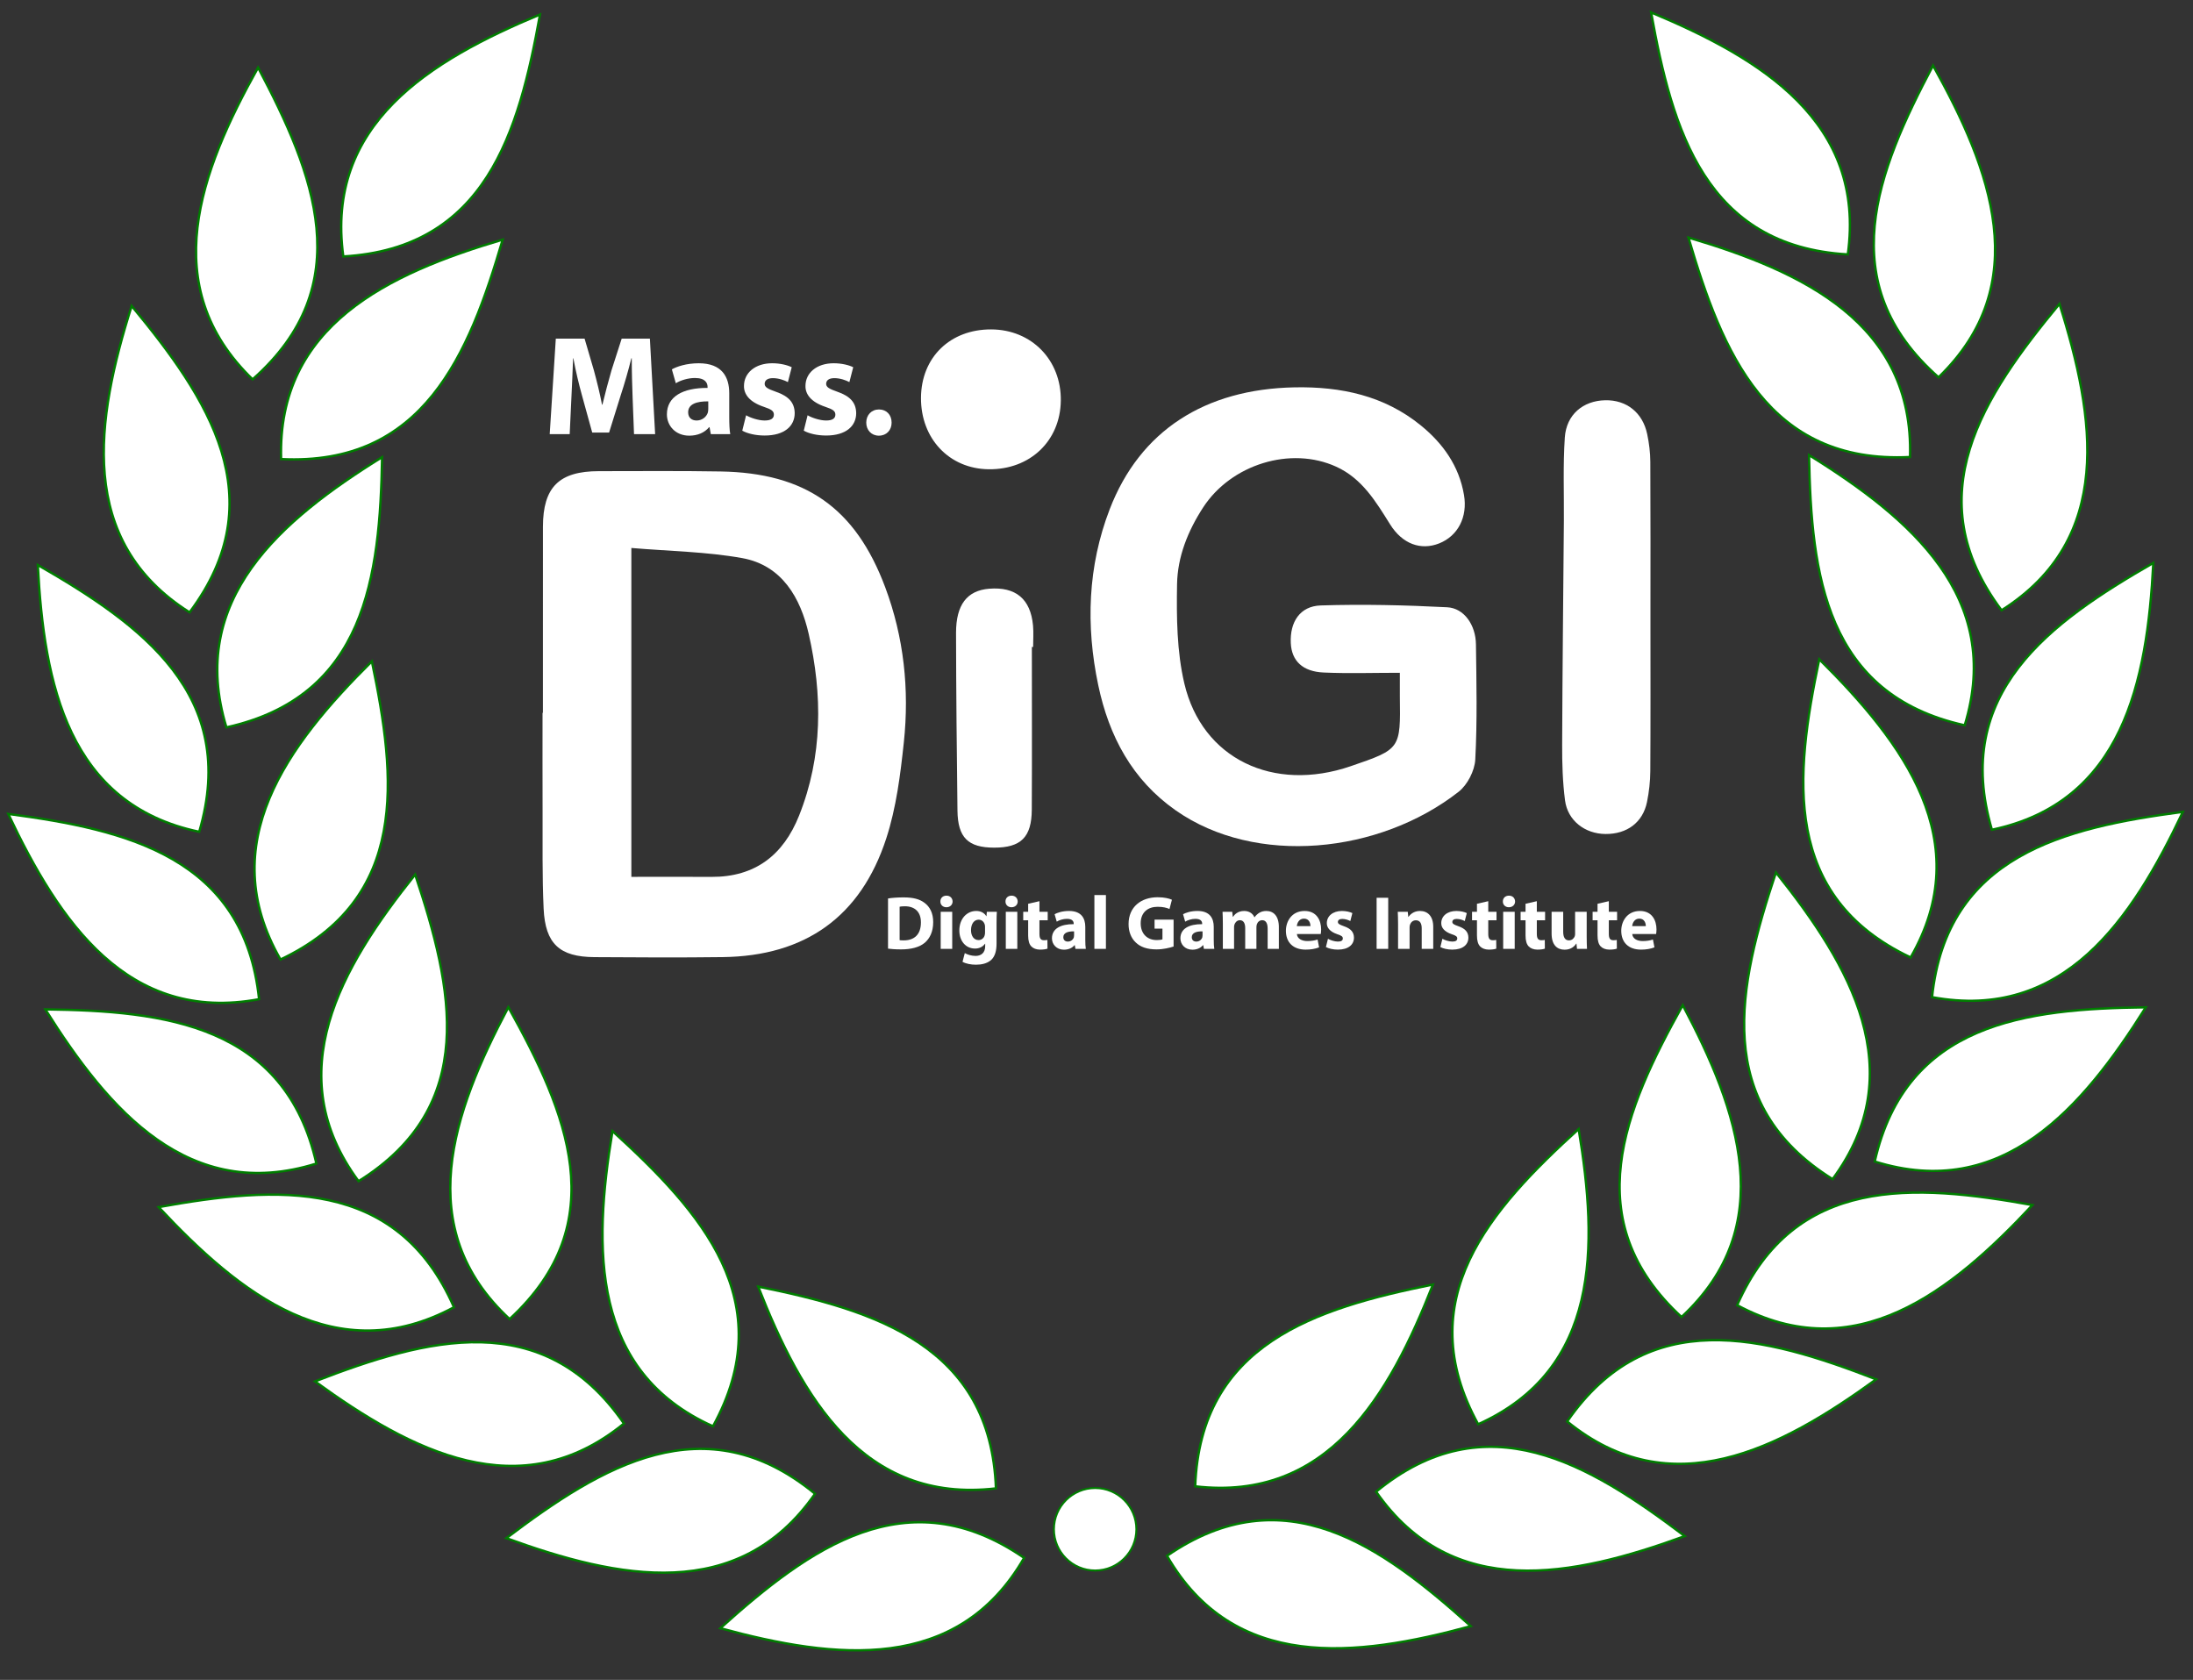 <?xml version="1.0" encoding="utf-8"?>
<!-- Generator: Adobe Illustrator 16.0.0, SVG Export Plug-In . SVG Version: 6.00 Build 0)  -->
<!DOCTYPE svg PUBLIC "-//W3C//DTD SVG 1.1//EN" "http://www.w3.org/Graphics/SVG/1.1/DTD/svg11.dtd">
<svg version="1.1"
	 id="svg2" xmlns:sodipodi="http://sodipodi.sourceforge.net/DTD/sodipodi-0.dtd" xmlns:dc="http://purl.org/dc/elements/1.1/" xmlns:cc="http://creativecommons.org/ns#" xmlns:inkscape="http://www.inkscape.org/namespaces/inkscape" xmlns:svg="http://www.w3.org/2000/svg" xmlns:rdf="http://www.w3.org/1999/02/22-rdf-syntax-ns#" sodipodi:modified="true" sodipodi:docname="Laurel_wreath.svg" sodipodi:version="0.32" inkscape:output_extension="org.inkscape.output.svg.inkscape" inkscape:version="0.47 r22583"
	 xmlns="http://www.w3.org/2000/svg" xmlns:xlink="http://www.w3.org/1999/xlink" x="0px" y="0px" width="940px" height="720px"
	 viewBox="0 0 940 720" enable-background="new 0 0 940 720" xml:space="preserve">
<rect x="0" y="0" width="940" height="720" fill="#333333" stroke="none"/>
<defs>
	
	
		<inkscape:perspective  id="perspective184" inkscape:vp_x="0 : 360 : 1" sodipodi:type="inkscape:persp3d" inkscape:vp_z="940 : 360 : 1" inkscape:vp_y="0 : 1000 : 0" inkscape:persp3d-origin="470 : 240 : 1">
		</inkscape:perspective>
	
		<inkscape:perspective  id="perspective3267" inkscape:vp_x="0 : 0.5 : 1" sodipodi:type="inkscape:persp3d" inkscape:vp_z="1 : 0.5 : 1" inkscape:vp_y="0 : 1000 : 0" inkscape:persp3d-origin="0.5 : 0.33333333 : 1">
		</inkscape:perspective>
</defs>
<sodipodi:namedview  height="720px" width="940px" id="base" showgrid="false" pagecolor="#ffffff" inkscape:cy="363.67349" borderopacity="1.0" bordercolor="#666666" inkscape:cx="469.59868" inkscape:zoom="0.49787609" inkscape:window-maximized="0" inkscape:window-y="132" inkscape:window-x="129" inkscape:window-height="602" inkscape:window-width="887" inkscape:current-layer="layer1" inkscape:document-units="px" inkscape:pageshadow="2" inkscape:pageopacity="0.0">
	</sodipodi:namedview>
<g id="layer1" transform="translate(91.881, -228.748)" inkscape:label="Warstwa 1" inkscape:groupmode="layer">
	<g id="g3332">
		<g id="g3240-1" transform="matrix(-1,0,0,1,755.436,-0.882)">
			<path id="path1872-7" sodipodi:nodetypes="ccc" fill="#FFFFFF" stroke="#007D00" d="M347.089,896.449
				c-50.263-34.612-91.991-4.221-130.205,30.146C266.215,939.998,318.455,946.077,347.089,896.449z"/>
			<path id="path2784-4" sodipodi:nodetypes="ccc" fill="#FFFFFF" stroke="#007D00" d="M335.008,866.659
				c-2.23-60.986-51.521-76.327-101.903-86.475C251.796,827.764,278.1,873.307,335.008,866.659z"/>
			<path id="path2790-0" sodipodi:nodetypes="ccc" fill="#FFFFFF" stroke="#007D00" d="M257.462,868.966
				c-47.157-38.734-91.306-11.979-132.287,19.035C173.198,905.524,224.739,915.997,257.462,868.966z"/>
			<path id="path2796-9" sodipodi:nodetypes="ccc" fill="#FFFFFF" stroke="#007D00" d="M213.726,840.048
				c29.387-53.484-5.043-91.949-43.076-126.518C162.272,763.958,161.472,816.546,213.726,840.048z"/>
			<path id="path2802-4" sodipodi:nodetypes="ccc" fill="#FFFFFF" stroke="#007D00" d="M175.564,838.863
				c-34.694-50.205-84.496-36.614-132.424-18.057C84.495,850.853,131.173,875.089,175.564,838.863z"/>
			<path id="path2808-8" sodipodi:nodetypes="ccc" fill="#FFFFFF" stroke="#007D00" d="M126.559,794.085
				c44.895-41.337,24.512-88.766-0.527-133.647C102.025,705.568,84.514,755.161,126.559,794.085z"/>
			<path id="path2814-8" sodipodi:nodetypes="ccc" fill="#FFFFFF" stroke="#007D00" d="M102.705,789.025
				c-24.515-55.887-75.99-52.016-126.573-42.913C11.019,783.476,52.235,816.146,102.705,789.025z"/>
			<path id="path2820-2" sodipodi:nodetypes="ccc" fill="#FFFFFF" stroke="#007D00" d="M61.808,734.997
				c51.782-32.293,40.551-82.68,24.271-131.428C54.117,643.466,27.712,688.95,61.808,734.997z"/>
			<path id="path2826-4" sodipodi:nodetypes="ccc" fill="#FFFFFF" stroke="#007D00" d="M43.732,727.443
				C30.23,667.928-21.05,661.995-72.442,661.367C-45.251,704.655-10.957,744.53,43.732,727.443L43.732,727.443z"/>
			<path id="path2832-5" sodipodi:nodetypes="ccc" fill="#FFFFFF" stroke="#007D00" d="M28.354,639.982
				c55.141-26.151,49.75-77.492,39.158-127.784C31.194,548.173-0.246,590.335,28.354,639.982z"/>
			<path id="path2838-5" sodipodi:nodetypes="ccc" fill="#FFFFFF" stroke="#007D00" d="M19.164,656.998
				c-6.339-60.695-56.554-72.677-107.506-79.401C-66.482,623.805-37.167,667.47,19.164,656.998z"/>
			<path id="path2844-1" sodipodi:nodetypes="ccc" fill="#FFFFFF" stroke="#007D00" d="M5.175,540.486
				c59.589-13.17,65.808-64.417,66.721-115.804C28.458,451.632-11.607,485.703,5.175,540.486z"/>
			<path id="path2850-7" sodipodi:nodetypes="ccc" fill="#FFFFFF" stroke="#007D00" d="M-6.486,585.254
				c17.245-58.54-24.626-88.733-69.183-114.351C-73.048,521.955-62.562,573.493-6.486,585.254z"/>
			<path id="path2856-1" sodipodi:nodetypes="ccc" fill="#FFFFFF" stroke="#007D00" d="M28.616,425.502
				c60.949,3.052,80.495-44.727,94.963-94.043C74.562,345.965,26.913,368.232,28.616,425.502L28.616,425.502z"/>
			<path id="path2862-1" sodipodi:nodetypes="ccc" fill="#FFFFFF" stroke="#007D00" d="M-10.627,491.193
				c36.629-48.812,7.962-91.743-24.821-131.324C-50.847,408.612-59.049,460.563-10.627,491.193z"/>
			<path id="path2868-5" sodipodi:nodetypes="ccc" fill="#FFFFFF" stroke="#007D00" d="M55.278,338.667
				c60.927-3.515,75.226-53.118,84.309-103.704C92.41,254.653,47.432,281.911,55.278,338.667z"/>
			<path id="path2874-2" sodipodi:nodetypes="ccc" fill="#FFFFFF" stroke="#007D00" d="M16.39,391.333
				c45.776-40.357,26.425-88.215,2.361-133.628C-6.225,302.307-24.804,351.51,16.39,391.333z"/>
		</g>
		<g id="g3240">
			<path id="path1872" sodipodi:nodetypes="ccc" fill="#FFFFFF" stroke="#007D00" d="M347.089,896.448
				c-50.263-34.611-91.991-4.22-130.205,30.146C266.215,939.998,318.456,946.077,347.089,896.448z"/>
			<path id="path2784" sodipodi:nodetypes="ccc" fill="#FFFFFF" stroke="#007D00" d="M335.008,866.659
				c-2.23-60.986-51.521-76.327-101.903-86.476C251.796,827.764,278.099,873.308,335.008,866.659z"/>
			<path id="path2790" sodipodi:nodetypes="ccc" fill="#FFFFFF" stroke="#007D00" d="M257.462,868.965
				c-47.157-38.733-91.305-11.979-132.287,19.036C173.197,905.524,224.738,915.996,257.462,868.965z"/>
			<path id="path2796" sodipodi:nodetypes="ccc" fill="#FFFFFF" stroke="#007D00" d="M213.726,840.047
				c29.387-53.484-5.043-91.949-43.076-126.517C162.272,763.958,161.472,816.546,213.726,840.047z"/>
			<path id="path2802" sodipodi:nodetypes="ccc" fill="#FFFFFF" stroke="#007D00" d="M175.564,838.862
				c-34.695-50.204-84.496-36.613-132.424-18.057C84.496,850.853,131.173,875.088,175.564,838.862z"/>
			<path id="path2808" sodipodi:nodetypes="ccc" fill="#FFFFFF" stroke="#007D00" d="M126.558,794.085
				c44.894-41.338,24.512-88.766-0.528-133.647C102.025,705.567,84.514,755.161,126.558,794.085z"/>
			<path id="path2814" sodipodi:nodetypes="ccc" fill="#FFFFFF" stroke="#007D00" d="M102.705,789.025
				c-24.513-55.889-75.99-52.018-126.573-42.913C11.019,783.477,52.235,816.146,102.705,789.025z"/>
			<path id="path2820" sodipodi:nodetypes="ccc" fill="#FFFFFF" stroke="#007D00" d="M61.808,734.997
				c51.783-32.294,40.55-82.68,24.27-131.428C54.118,643.466,27.712,688.95,61.808,734.997z"/>
			<path id="path2826" sodipodi:nodetypes="ccc" fill="#FFFFFF" stroke="#007D00" d="M43.732,727.442
				c-13.501-59.516-64.782-65.448-116.173-66.075C-45.251,704.654-10.957,744.53,43.732,727.442z"/>
			<path id="path2832" sodipodi:nodetypes="ccc" fill="#FFFFFF" stroke="#007D00" d="M28.354,639.982
				c55.139-26.152,49.75-77.493,39.159-127.785C31.194,548.172-0.246,590.335,28.354,639.982z"/>
			<path id="path2838" sodipodi:nodetypes="ccc" fill="#FFFFFF" stroke="#007D00" d="M19.165,656.998
				c-6.339-60.696-56.553-72.678-107.506-79.402C-66.483,623.806-37.166,667.471,19.165,656.998z"/>
			<path id="path2844" sodipodi:nodetypes="ccc" fill="#FFFFFF" stroke="#007D00" d="M5.175,540.486
				c59.589-13.17,65.808-64.417,66.721-115.804C28.458,451.632-11.608,485.703,5.175,540.486z"/>
			<path id="path2850" sodipodi:nodetypes="ccc" fill="#FFFFFF" stroke="#007D00" d="M-6.486,585.253
				c17.245-58.539-24.626-88.734-69.183-114.35C-73.048,521.955-62.562,573.493-6.486,585.253z"/>
			<path id="path2856" sodipodi:nodetypes="ccc" fill="#FFFFFF" stroke="#007D00" d="M28.616,425.502
				c60.951,3.052,80.497-44.727,94.963-94.044C74.562,345.965,26.914,368.232,28.616,425.502L28.616,425.502z"/>
			<path id="path2862" sodipodi:nodetypes="ccc" fill="#FFFFFF" stroke="#007D00" d="M-10.626,491.193
				c36.629-48.812,7.962-91.743-24.822-131.325C-50.847,408.612-59.048,460.563-10.626,491.193z"/>
			<path id="path2868" sodipodi:nodetypes="ccc" fill="#FFFFFF" stroke="#007D00" d="M55.278,338.667
				c60.925-3.515,75.224-53.118,84.307-103.704C92.411,254.653,47.431,281.911,55.278,338.667z"/>
			<path id="path2874" sodipodi:nodetypes="ccc" fill="#FFFFFF" stroke="#007D00" d="M16.389,391.333
				c45.777-40.357,26.425-88.215,2.361-133.629C-6.225,302.307-24.804,351.51,16.389,391.333z"/>
		</g>
		
			<path id="path3042" sodipodi:ry="17.172594" sodipodi:type="arc" sodipodi:cx="352.54324" sodipodi:rx="13.131983" sodipodi:cy="905.89008" fill="#FFFFFF" stroke="#007D00" stroke-width="0.85" stroke-linecap="round" d="
			M395.215,884.18c0,9.765-7.915,17.68-17.678,17.68c-9.765,0-17.68-7.915-17.68-17.68c0-9.763,7.915-17.678,17.68-17.678
			C387.3,866.502,395.215,874.417,395.215,884.18L395.215,884.18z"/>
	</g>
</g>
<g enable-background="new    ">
	<path fill="#FFFFFF" d="M271.159,170.389c-0.182-4.92-0.364-10.871-0.364-16.822h-0.182c-1.275,5.223-2.976,11.053-4.555,15.851
		l-4.98,15.972h-7.227l-4.373-15.851c-1.336-4.798-2.733-10.628-3.705-15.972h-0.122c-0.243,5.526-0.425,11.842-0.729,16.943
		l-0.729,15.547h-8.563l2.611-40.932h12.328l4.008,13.664c1.275,4.736,2.551,9.838,3.462,14.636h0.182
		c1.154-4.737,2.55-10.142,3.887-14.696l4.373-13.604h12.085l2.247,40.932h-9.049L271.159,170.389z"/>
	<path fill="#FFFFFF" d="M304.684,186.057l-0.546-2.976h-0.182c-1.943,2.368-4.98,3.644-8.502,3.644
		c-6.012,0-9.595-4.372-9.595-9.109c0-7.713,6.923-11.417,17.429-11.356v-0.425c0-1.579-0.85-3.826-5.405-3.826
		c-3.037,0-6.255,1.032-8.199,2.247l-1.7-5.952c2.065-1.153,6.134-2.611,11.539-2.611c9.899,0,13.057,5.83,13.057,12.814v10.324
		c0,2.854,0.122,5.587,0.425,7.227H304.684z M303.591,172.028c-4.858-0.062-8.624,1.093-8.624,4.676
		c0,2.368,1.579,3.522,3.644,3.522c2.308,0,4.19-1.519,4.797-3.4c0.122-0.486,0.182-1.033,0.182-1.579V172.028z"/>
	<path fill="#FFFFFF" d="M319.808,177.979c1.701,1.032,5.223,2.247,7.956,2.247c2.793,0,3.947-0.972,3.947-2.49
		c0-1.518-0.911-2.247-4.373-3.4c-6.134-2.065-8.502-5.405-8.441-8.928c0-5.526,4.737-9.717,12.085-9.717
		c3.461,0,6.559,0.79,8.38,1.701l-1.64,6.376c-1.336-0.729-3.887-1.7-6.438-1.7c-2.247,0-3.522,0.911-3.522,2.429
		c0,1.397,1.154,2.126,4.797,3.401c5.648,1.943,8.017,4.798,8.077,9.17c0,5.526-4.373,9.596-12.875,9.596
		c-3.887,0-7.349-0.851-9.596-2.064L319.808,177.979z"/>
	<path fill="#FFFFFF" d="M346.166,177.979c1.7,1.032,5.223,2.247,7.956,2.247c2.793,0,3.947-0.972,3.947-2.49
		c0-1.518-0.911-2.247-4.373-3.4c-6.134-2.065-8.502-5.405-8.441-8.928c0-5.526,4.737-9.717,12.085-9.717
		c3.462,0,6.559,0.79,8.381,1.701l-1.64,6.376c-1.336-0.729-3.887-1.7-6.438-1.7c-2.247,0-3.522,0.911-3.522,2.429
		c0,1.397,1.154,2.126,4.797,3.401c5.648,1.943,8.017,4.798,8.077,9.17c0,5.526-4.373,9.596-12.875,9.596
		c-3.887,0-7.349-0.851-9.596-2.064L346.166,177.979z"/>
	<path fill="#FFFFFF" d="M371.309,181.138c0-3.279,2.247-5.648,5.465-5.648c3.219,0,5.405,2.308,5.405,5.648
		c0,3.219-2.187,5.587-5.466,5.587C373.556,186.725,371.309,184.356,371.309,181.138z"/>
</g>
<g enable-background="new    ">
	<path fill="#FFFFFF" d="M380.64,385.074c1.819-0.292,4.191-0.454,6.692-0.454c4.158,0,6.855,0.747,8.966,2.339
		c2.274,1.689,3.704,4.386,3.704,8.251c0,4.19-1.527,7.082-3.639,8.869c-2.307,1.916-5.815,2.826-10.103,2.826
		c-2.566,0-4.386-0.162-5.62-0.325V385.074z M385.61,402.941c0.422,0.098,1.104,0.098,1.722,0.098
		c4.483,0.033,7.407-2.437,7.407-7.666c0.032-4.549-2.631-6.952-6.887-6.952c-1.104,0-1.819,0.098-2.242,0.194V402.941z"/>
	<path fill="#FFFFFF" d="M408.318,386.374c0,1.364-1.04,2.469-2.664,2.469c-1.559,0-2.599-1.104-2.566-2.469
		c-0.032-1.43,1.007-2.501,2.599-2.501S408.285,384.944,408.318,386.374z M403.217,406.678v-15.886h4.938v15.886H403.217z"/>
	<path fill="#FFFFFF" d="M427.289,390.792c-0.065,1.007-0.13,2.339-0.13,4.711v8.868c0,3.054-0.617,5.556-2.404,7.147
		c-1.754,1.494-4.125,1.949-6.465,1.949c-2.079,0-4.288-0.423-5.717-1.235l0.975-3.735c1.007,0.585,2.761,1.202,4.613,1.202
		c2.339,0,4.126-1.268,4.126-4.191v-1.039h-0.065c-0.942,1.332-2.469,2.079-4.289,2.079c-3.931,0-6.724-3.184-6.724-7.765
		c0-5.1,3.313-8.349,7.211-8.349c2.177,0,3.541,0.942,4.354,2.242h0.065l0.162-1.885H427.289z M422.221,397.257
		c0-0.325-0.033-0.649-0.098-0.909c-0.357-1.3-1.299-2.177-2.664-2.177c-1.787,0-3.249,1.624-3.249,4.516
		c0,2.371,1.169,4.223,3.249,4.223c1.267,0,2.274-0.845,2.599-2.014c0.13-0.357,0.163-0.877,0.163-1.3V397.257z"/>
	<path fill="#FFFFFF" d="M436.222,386.374c0,1.364-1.04,2.469-2.664,2.469c-1.559,0-2.599-1.104-2.566-2.469
		c-0.032-1.43,1.007-2.501,2.599-2.501S436.189,384.944,436.222,386.374z M431.121,406.678v-15.886h4.938v15.886H431.121z"/>
	<path fill="#FFFFFF" d="M445.545,386.244v4.548h3.541v3.639h-3.541v5.75c0,1.917,0.455,2.794,1.949,2.794
		c0.617,0,1.104-0.065,1.462-0.13l0.032,3.735c-0.65,0.26-1.819,0.423-3.216,0.423c-1.592,0-2.923-0.553-3.703-1.364
		c-0.91-0.942-1.364-2.47-1.364-4.711v-6.497h-2.112v-3.639h2.112v-3.443L445.545,386.244z"/>
	<path fill="#FFFFFF" d="M460.975,406.678l-0.292-1.592h-0.097c-1.04,1.267-2.664,1.949-4.548,1.949
		c-3.216,0-5.133-2.339-5.133-4.873c0-4.126,3.704-6.107,9.324-6.075v-0.227c0-0.845-0.455-2.047-2.891-2.047
		c-1.625,0-3.346,0.552-4.386,1.202l-0.91-3.184c1.104-0.617,3.281-1.397,6.172-1.397c5.295,0,6.984,3.119,6.984,6.854v5.522
		c0,1.527,0.065,2.989,0.228,3.866H460.975z M460.39,399.174c-2.599-0.033-4.613,0.584-4.613,2.501c0,1.267,0.845,1.884,1.949,1.884
		c1.234,0,2.242-0.812,2.566-1.818c0.065-0.26,0.098-0.553,0.098-0.845V399.174z"/>
	<path fill="#FFFFFF" d="M469.096,383.612h4.938v23.065h-4.938V383.612z"/>
	<path fill="#FFFFFF" d="M503.043,405.671c-1.527,0.52-4.418,1.234-7.309,1.234c-3.996,0-6.888-1.007-8.902-2.956
		c-2.014-1.885-3.118-4.743-3.086-7.959c0.033-7.277,5.328-11.436,12.508-11.436c2.826,0,5.002,0.553,6.074,1.072l-1.039,3.963
		c-1.202-0.52-2.697-0.941-5.101-0.941c-4.126,0-7.244,2.339-7.244,7.081c0,4.516,2.826,7.18,6.887,7.18
		c1.138,0,2.047-0.13,2.437-0.324v-4.581h-3.379v-3.866h8.154V405.671z"/>
	<path fill="#FFFFFF" d="M516.037,406.678l-0.293-1.592h-0.098c-1.039,1.267-2.664,1.949-4.548,1.949
		c-3.216,0-5.133-2.339-5.133-4.873c0-4.126,3.704-6.107,9.323-6.075v-0.227c0-0.845-0.455-2.047-2.891-2.047
		c-1.625,0-3.346,0.552-4.386,1.202l-0.909-3.184c1.104-0.617,3.281-1.397,6.172-1.397c5.295,0,6.984,3.119,6.984,6.854v5.522
		c0,1.527,0.064,2.989,0.228,3.866H516.037z M515.452,399.174c-2.599-0.033-4.613,0.584-4.613,2.501
		c0,1.267,0.845,1.884,1.949,1.884c1.234,0,2.241-0.812,2.566-1.818c0.065-0.26,0.098-0.553,0.098-0.845V399.174z"/>
	<path fill="#FFFFFF" d="M524.158,395.86c0-1.982-0.065-3.671-0.131-5.068h4.158l0.229,2.145h0.098
		c0.682-1.008,2.078-2.502,4.807-2.502c2.047,0,3.672,1.04,4.354,2.696h0.064c0.586-0.812,1.301-1.462,2.047-1.916
		c0.877-0.521,1.852-0.78,3.021-0.78c3.054,0,5.36,2.145,5.36,6.888v9.355h-4.808v-8.642c0-2.307-0.748-3.638-2.34-3.638
		c-1.137,0-1.949,0.779-2.273,1.722c-0.13,0.357-0.195,0.877-0.195,1.267v9.291h-4.808v-8.901c0-2.014-0.715-3.378-2.274-3.378
		c-1.267,0-2.014,0.975-2.307,1.786c-0.162,0.39-0.194,0.845-0.194,1.234v9.259h-4.808V395.86z"/>
	<path fill="#FFFFFF" d="M555.896,400.311c0.162,2.047,2.176,3.021,4.482,3.021c1.689,0,3.054-0.228,4.386-0.65l0.649,3.347
		c-1.624,0.649-3.605,0.975-5.75,0.975c-5.393,0-8.479-3.119-8.479-8.089c0-4.028,2.501-8.479,8.023-8.479
		c5.133,0,7.082,3.996,7.082,7.927c0,0.845-0.098,1.592-0.162,1.949H555.896z M561.711,396.932c0-1.202-0.52-3.216-2.794-3.216
		c-2.079,0-2.924,1.884-3.054,3.216H561.711z"/>
	<path fill="#FFFFFF" d="M569.215,402.357c0.909,0.552,2.793,1.201,4.255,1.201c1.495,0,2.112-0.52,2.112-1.331
		c0-0.813-0.488-1.202-2.34-1.819c-3.281-1.104-4.548-2.892-4.516-4.775c0-2.956,2.534-5.198,6.465-5.198
		c1.852,0,3.509,0.423,4.483,0.91l-0.877,3.411c-0.715-0.391-2.079-0.91-3.444-0.91c-1.201,0-1.884,0.487-1.884,1.3
		c0,0.747,0.618,1.137,2.566,1.819c3.021,1.039,4.288,2.566,4.321,4.905c0,2.956-2.34,5.133-6.888,5.133
		c-2.079,0-3.931-0.455-5.132-1.104L569.215,402.357z"/>
	<path fill="#FFFFFF" d="M595.039,384.782v21.896h-4.97v-21.896H595.039z"/>
	<path fill="#FFFFFF" d="M599.262,395.86c0-1.982-0.064-3.671-0.129-5.068h4.287l0.229,2.177h0.098
		c0.648-1.007,2.273-2.534,4.904-2.534c3.249,0,5.686,2.145,5.686,6.822v9.421h-4.938v-8.804c0-2.047-0.715-3.443-2.502-3.443
		c-1.364,0-2.176,0.942-2.502,1.852c-0.129,0.292-0.194,0.779-0.194,1.234v9.161h-4.938V395.86z"/>
	<path fill="#FFFFFF" d="M618.266,402.357c0.91,0.552,2.795,1.201,4.256,1.201c1.494,0,2.111-0.52,2.111-1.331
		c0-0.813-0.486-1.202-2.338-1.819c-3.281-1.104-4.549-2.892-4.516-4.775c0-2.956,2.533-5.198,6.465-5.198
		c1.852,0,3.508,0.423,4.482,0.91l-0.877,3.411c-0.715-0.391-2.079-0.91-3.443-0.91c-1.202,0-1.885,0.487-1.885,1.3
		c0,0.747,0.617,1.137,2.566,1.819c3.021,1.039,4.289,2.566,4.32,4.905c0,2.956-2.338,5.133-6.887,5.133
		c-2.079,0-3.931-0.455-5.133-1.104L618.266,402.357z"/>
	<path fill="#FFFFFF" d="M637.92,386.244v4.548h3.541v3.639h-3.541v5.75c0,1.917,0.454,2.794,1.949,2.794
		c0.617,0,1.104-0.065,1.461-0.13l0.033,3.735c-0.65,0.26-1.82,0.423-3.217,0.423c-1.592,0-2.924-0.553-3.703-1.364
		c-0.91-0.942-1.364-2.47-1.364-4.711v-6.497h-2.112v-3.639h2.112v-3.443L637.92,386.244z"/>
	<path fill="#FFFFFF" d="M649.419,386.374c0,1.364-1.04,2.469-2.664,2.469c-1.56,0-2.599-1.104-2.566-2.469
		c-0.032-1.43,1.007-2.501,2.599-2.501S649.387,384.944,649.419,386.374z M644.318,406.678v-15.886h4.938v15.886H644.318z"/>
	<path fill="#FFFFFF" d="M658.742,386.244v4.548h3.541v3.639h-3.541v5.75c0,1.917,0.454,2.794,1.949,2.794
		c0.617,0,1.104-0.065,1.461-0.13l0.033,3.735c-0.65,0.26-1.82,0.423-3.217,0.423c-1.592,0-2.924-0.553-3.703-1.364
		c-0.91-0.942-1.364-2.47-1.364-4.711v-6.497h-2.112v-3.639h2.112v-3.443L658.742,386.244z"/>
	<path fill="#FFFFFF" d="M680.117,401.577c0,2.079,0.064,3.769,0.129,5.101h-4.287l-0.228-2.241h-0.098
		c-0.617,0.975-2.112,2.599-4.97,2.599c-3.217,0-5.588-2.015-5.588-6.92v-9.323h4.971v8.544c0,2.307,0.746,3.703,2.469,3.703
		c1.363,0,2.144-0.941,2.469-1.722c0.13-0.292,0.162-0.682,0.162-1.072v-9.453h4.971V401.577z"/>
	<path fill="#FFFFFF" d="M689.603,386.244v4.548h3.541v3.639h-3.541v5.75c0,1.917,0.454,2.794,1.949,2.794
		c0.617,0,1.104-0.065,1.462-0.13l0.032,3.735c-0.649,0.26-1.819,0.423-3.216,0.423c-1.592,0-2.924-0.553-3.703-1.364
		c-0.91-0.942-1.365-2.47-1.365-4.711v-6.497h-2.111v-3.639h2.111v-3.443L689.603,386.244z"/>
	<path fill="#FFFFFF" d="M699.641,400.311c0.162,2.047,2.176,3.021,4.482,3.021c1.689,0,3.054-0.228,4.386-0.65l0.649,3.347
		c-1.624,0.649-3.605,0.975-5.75,0.975c-5.393,0-8.479-3.119-8.479-8.089c0-4.028,2.501-8.479,8.023-8.479
		c5.133,0,7.082,3.996,7.082,7.927c0,0.845-0.098,1.592-0.162,1.949H699.641z M705.455,396.932c0-1.202-0.52-3.216-2.794-3.216
		c-2.079,0-2.924,1.884-3.054,3.216H705.455z"/>
</g>
<path fill="#FFFFFF" d="M232.714,305.512c0-26.58-0.022-53.165,0.012-79.744c0.022-16.991,6.913-23.826,24.01-23.832
	c17.408-0.005,34.816-0.172,52.219,0.134c36.251,0.628,57.741,15.601,70.489,49.66c8.003,21.391,10.383,43.799,7.975,66.418
	c-1.474,13.854-3.242,28.009-7.524,41.161c-10.974,33.704-34.878,50.456-70.089,50.9c-18.348,0.233-36.696,0.14-55.044,0.012
	c-14.878-0.105-21.04-5.689-21.741-20.751c-0.656-14.088-0.395-28.22-0.451-42.324c-0.061-13.883-0.017-27.759-0.017-41.635
	C232.608,305.512,232.664,305.512,232.714,305.512z M270.623,234.855c0,47.941,0,94.237,0,140.961
	c11.875,0,23.131-0.051,34.388,0.012c18.709,0.089,30.79-9.416,37.502-26.252c10.161-25.479,10.072-51.835,4.11-77.958
	c-3.47-15.189-11.301-29.315-28.47-32.414C302.83,236.446,287.041,236.251,270.623,234.855z"/>
<path fill="#FFFFFF" d="M600.025,288.354c-11.523,0-22.098,0.355-32.631-0.111c-9.07-0.4-13.728-5.006-14.109-12.542
	c-0.462-9.065,3.904-15.928,12.83-16.212c18.054-0.573,36.174-0.145,54.216,0.784c7.235,0.378,12.202,7.581,12.313,15.862
	c0.217,16.474,0.59,32.98-0.289,49.41c-0.257,4.788-3.359,10.845-7.137,13.804c-34.025,26.636-87.023,31.97-121.256,7.981
	c-18.716-13.115-28.615-31.841-33.215-53.671c-5.384-25.556-4.494-50.984,4.911-75.4c12.979-33.704,40.855-51.523,79.299-52.247
	c19.822-0.367,38.394,3.537,54.115,16.362c9.481,7.736,16.346,17.353,18.453,29.794c1.597,9.399-2.568,17.525-10.672,20.739
	c-7.82,3.098-15.74,0.256-20.996-8.148c-6.117-9.783-12.002-19.666-23.093-24.727c-19.555-8.926-45.061-1.001-57.063,17.464
	c-6.546,10.066-10.973,21.151-11.173,32.886c-0.245,14.21-0.102,28.893,3.131,42.597c7.608,32.28,38.176,46.774,71.301,35.412
	c21.386-7.331,21.379-7.331,21.068-29.889C599.992,295.717,600.025,292.931,600.025,288.354z"/>
<path fill="#FFFFFF" d="M707.443,264.905c0,21.857,0.078,43.715-0.062,65.572c-0.026,4.434-0.534,8.928-1.418,13.266
	c-1.797,8.771-8.576,13.787-17.831,13.704c-8.788-0.078-16.185-5.751-17.308-14.416c-1.023-7.888-1.263-15.917-1.229-23.876
	c0.116-31.946,0.483-63.882,0.739-95.823c0.095-11.941-0.406-23.916,0.4-35.806c0.668-9.872,7.863-15.784,17.309-15.979
	c9.127-0.189,16.067,5.256,18.009,14.521c0.813,3.876,1.313,7.892,1.335,11.846C707.511,220.245,707.443,242.575,707.443,264.905z"
	/>
<path fill="#FFFFFF" d="M442.296,277.28c0,23.248,0.089,46.496-0.034,69.744c-0.061,11.818-4.683,16.296-16.134,16.272
	c-11.185-0.011-15.579-4.293-15.723-15.878c-0.307-25.367-0.567-50.729-0.612-76.09c-0.021-12.191,4.744-18.242,14.199-19.004
	c11.368-0.917,17.758,4.377,18.804,15.795c0.272,3.031,0.039,6.106,0.039,9.16C442.657,277.28,442.479,277.28,442.296,277.28z"/>
<path fill="#FFFFFF" d="M394.771,170.462c0.117-17.291,12.498-29.343,30.089-29.276c17.318,0.066,30.071,13.12,29.844,30.539
	c-0.229,17.292-13.227,29.627-30.967,29.399C406.873,200.901,394.654,187.97,394.771,170.462z"/>
</svg>

